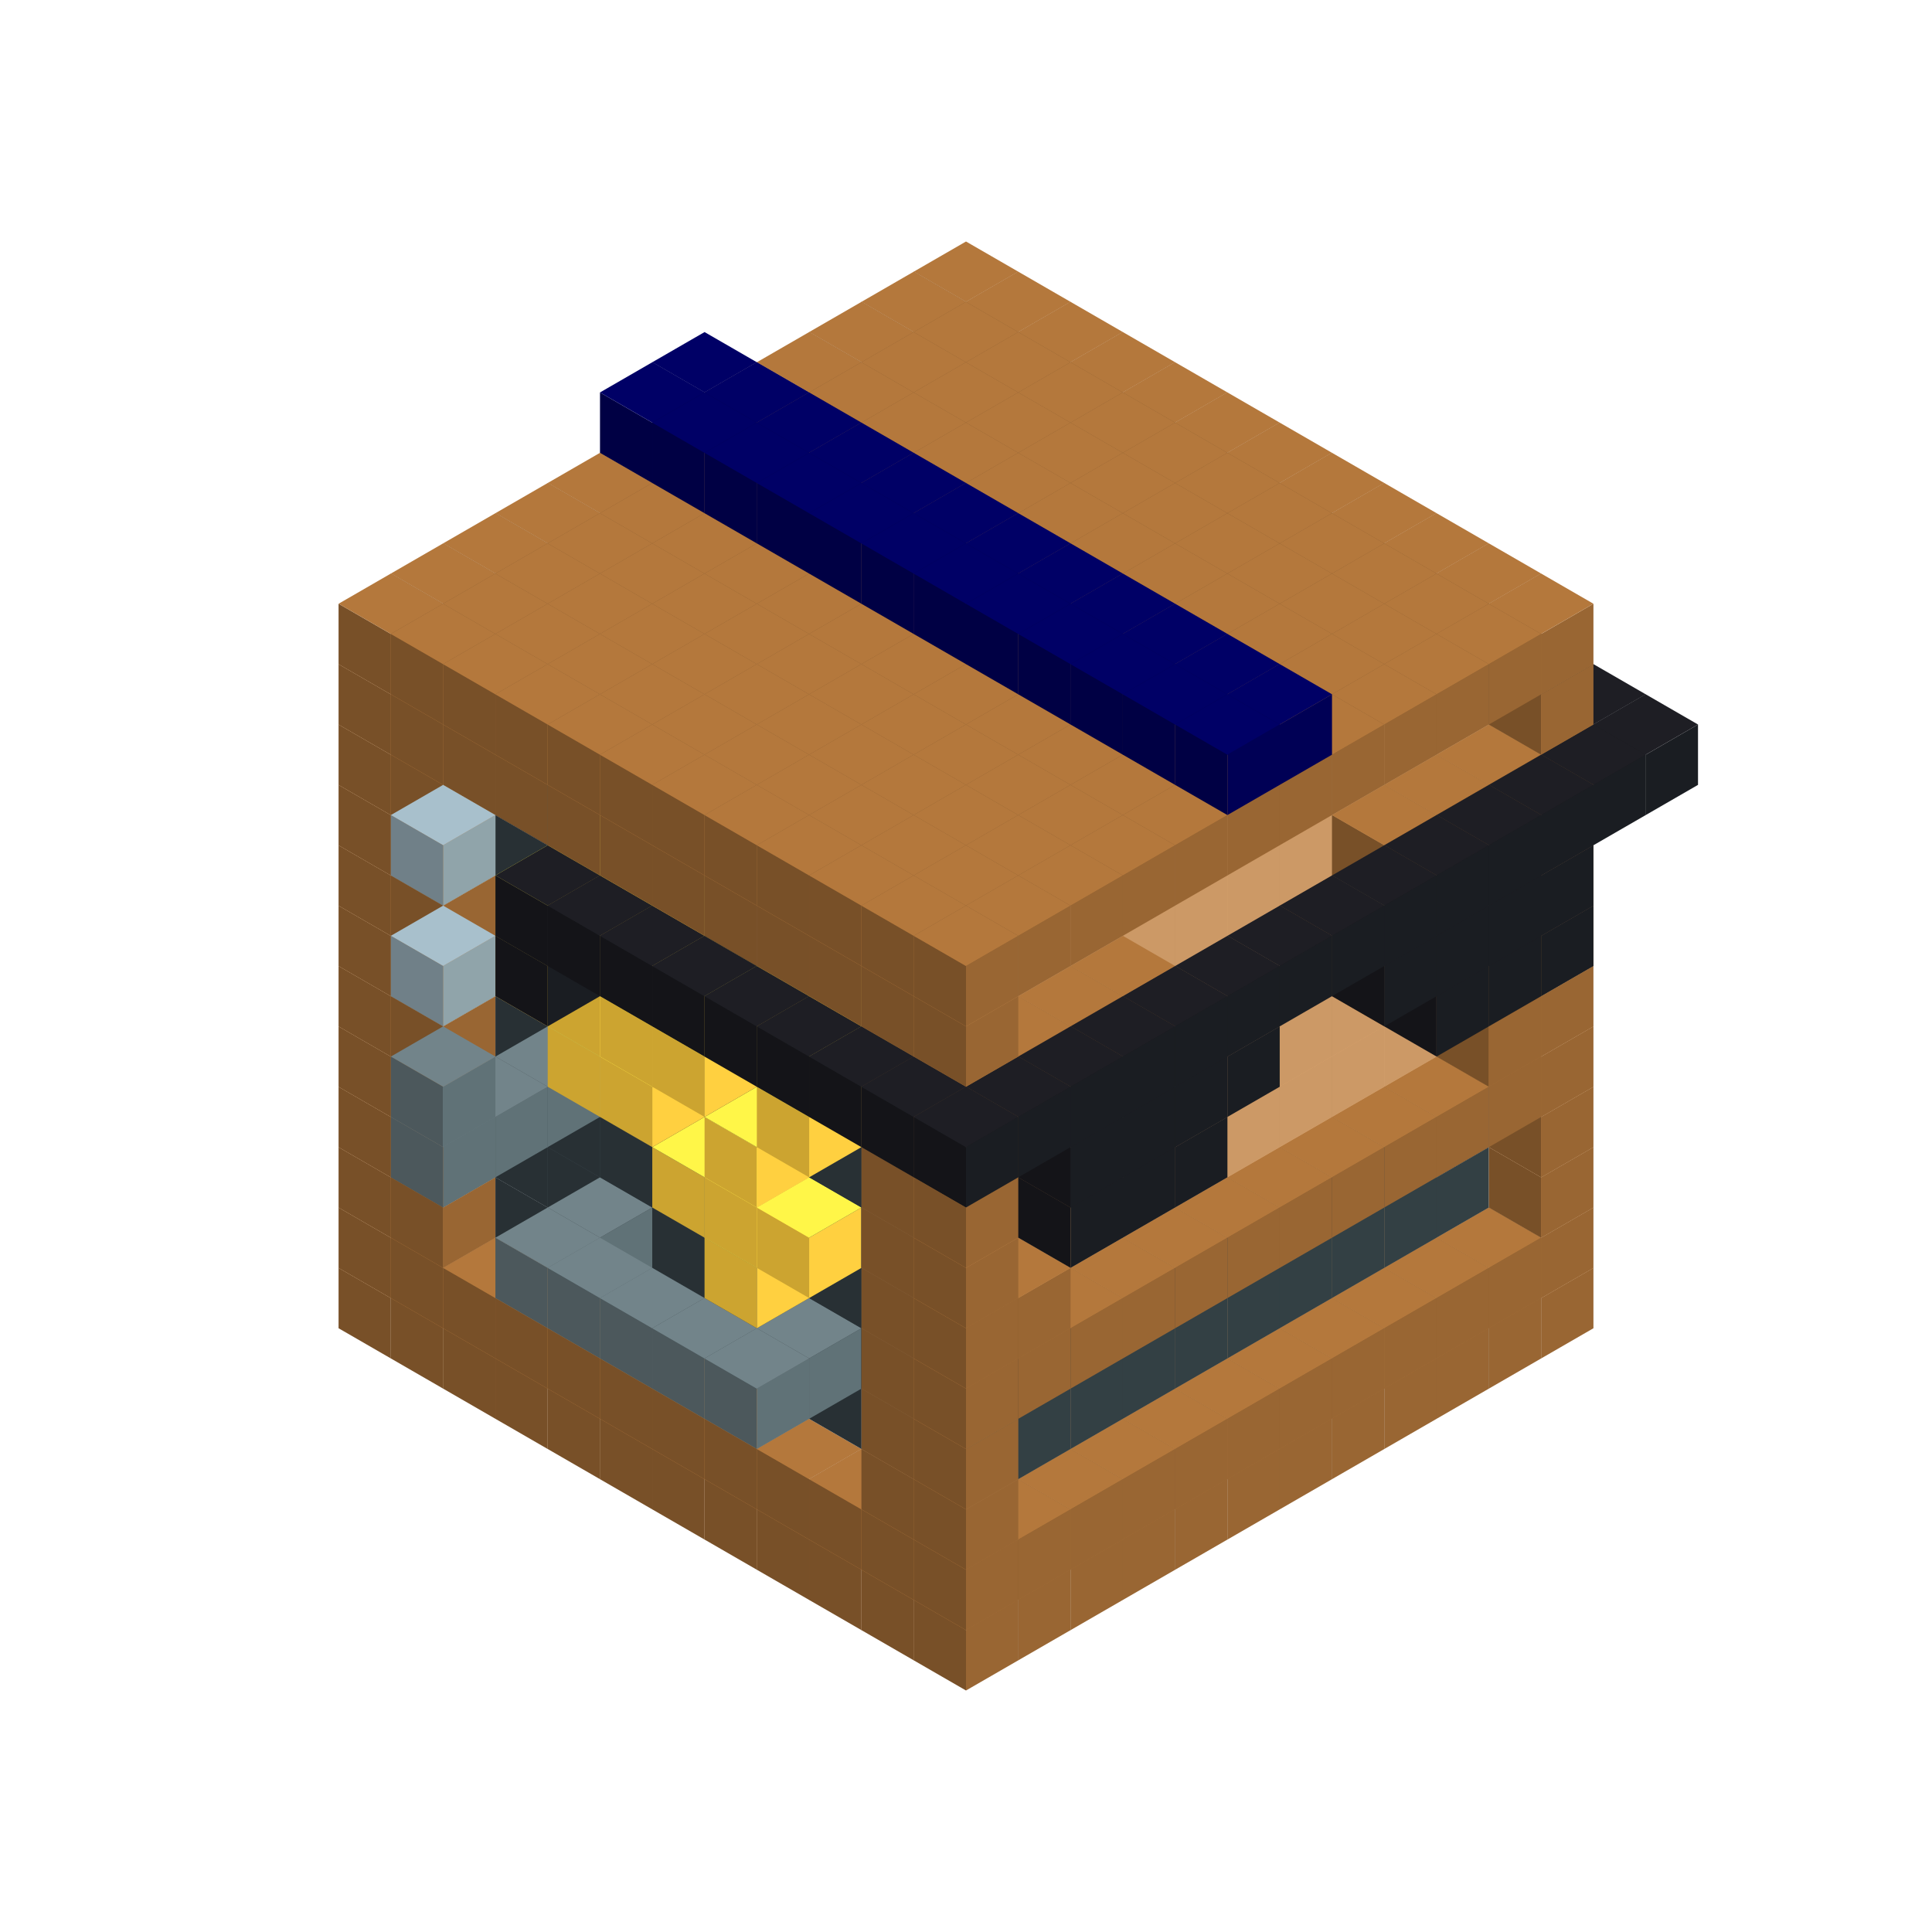 
<svg width='600' height='600' viewBox='4436371 5550000 3200000 3200000' xmlns='http://www.w3.org/2000/svg' xmlns:xlink='http://www.w3.org/1999/xlink'>
<use xlink:href='#v-0x00000173-1' transform='translate(983738,3600000)'/>
<use xlink:href='#v-0x00000173-1' transform='translate(1070341,3650000)'/>
<use xlink:href='#v-0x00000173-1' transform='translate(1156944,3700000)'/>
<use xlink:href='#v-0x00000173-1' transform='translate(1243547,3750000)'/>
<use xlink:href='#v-0x00000173-1' transform='translate(1330150,3800000)'/>
<use xlink:href='#v-0x00000173-1' transform='translate(1416753,3850000)'/>
<use xlink:href='#v-0x00000173-1' transform='translate(1503356,3900000)'/>
<use xlink:href='#v-0x00000173-1' transform='translate(1589959,3950000)'/>
<use xlink:href='#v-0x00000173-1' transform='translate(1676562,4000000)'/>
<use xlink:href='#v-0x00000173-1' transform='translate(1763165,4050000)'/>
<use xlink:href='#v-0x00000173-1' transform='translate(1849768,4100000)'/>
<use xlink:href='#v-0x00000173-1' transform='translate(2889004,3600000)'/>
<use xlink:href='#v-0x00000173-1' transform='translate(2802401,3650000)'/>
<use xlink:href='#v-0x00000173-1' transform='translate(2715798,3700000)'/>
<use xlink:href='#v-0x00000173-1' transform='translate(2629195,3750000)'/>
<use xlink:href='#v-0x00000173-1' transform='translate(2542592,3800000)'/>
<use xlink:href='#v-0x00000173-1' transform='translate(2455989,3850000)'/>
<use xlink:href='#v-0x00000173-1' transform='translate(2369386,3900000)'/>
<use xlink:href='#v-0x00000173-1' transform='translate(2282783,3950000)'/>
<use xlink:href='#v-0x00000173-1' transform='translate(2196180,4000000)'/>
<use xlink:href='#v-0x00000173-1' transform='translate(2109577,4050000)'/>
<use xlink:href='#v-0x00000173-1' transform='translate(2022974,4100000)'/>
<use xlink:href='#v-0x00000173-1' transform='translate(1936371,4150000)'/>
<use xlink:href='#v-0x00000173-1' transform='translate(983738,3500000)'/>
<use xlink:href='#v-0x00000173-1' transform='translate(1070341,3550000)'/>
<use xlink:href='#v-0x00000173-1' transform='translate(1156944,3600000)'/>
<use xlink:href='#v-0x00000173-1' transform='translate(1243547,3650000)'/>
<use xlink:href='#v-0x00000173-1' transform='translate(1330150,3700000)'/>
<use xlink:href='#v-0x00000173-1' transform='translate(1416753,3750000)'/>
<use xlink:href='#v-0x00000173-1' transform='translate(1503356,3800000)'/>
<use xlink:href='#v-0x00000173-1' transform='translate(1589959,3850000)'/>
<use xlink:href='#v-0x00000173-1' transform='translate(1676562,3900000)'/>
<use xlink:href='#v-0x00000173-1' transform='translate(1763165,3950000)'/>
<use xlink:href='#v-0x00000173-2' transform='translate(2715798,3500000)'/>
<use xlink:href='#v-0x00000173-2' transform='translate(2629195,3550000)'/>
<use xlink:href='#v-0x00000173-2' transform='translate(2542592,3600000)'/>
<use xlink:href='#v-0x00000173-2' transform='translate(2455989,3650000)'/>
<use xlink:href='#v-0x00000173-2' transform='translate(2369386,3700000)'/>
<use xlink:href='#v-0x00000173-2' transform='translate(2282783,3750000)'/>
<use xlink:href='#v-0x00000173-2' transform='translate(2196180,3800000)'/>
<use xlink:href='#v-0x00000173-2' transform='translate(2109577,3850000)'/>
<use xlink:href='#v-0x00000173-2' transform='translate(2022974,3900000)'/>
<use xlink:href='#v-0x00000173-2' transform='translate(1936371,3950000)'/>
<use xlink:href='#v-0x00000173-1' transform='translate(1849768,4000000)'/>
<use xlink:href='#v-0x00000173-1' transform='translate(2889004,3500000)'/>
<use xlink:href='#v-0x00000173-1' transform='translate(2802401,3550000)'/>
<use xlink:href='#v-0x00000173-1' transform='translate(2715798,3600000)'/>
<use xlink:href='#v-0x00000173-1' transform='translate(2629195,3650000)'/>
<use xlink:href='#v-0x00000173-1' transform='translate(2542592,3700000)'/>
<use xlink:href='#v-0x00000173-1' transform='translate(2455989,3750000)'/>
<use xlink:href='#v-0x00000173-1' transform='translate(2369386,3800000)'/>
<use xlink:href='#v-0x00000173-1' transform='translate(2282783,3850000)'/>
<use xlink:href='#v-0x00000173-1' transform='translate(2196180,3900000)'/>
<use xlink:href='#v-0x00000173-1' transform='translate(2109577,3950000)'/>
<use xlink:href='#v-0x00000173-1' transform='translate(2022974,4000000)'/>
<use xlink:href='#v-0x00000173-1' transform='translate(1936371,4050000)'/>
<use xlink:href='#v-0x00000173-1' transform='translate(983738,3400000)'/>
<use xlink:href='#v-0x00000173-1' transform='translate(1070341,3450000)'/>
<use xlink:href='#v-0x00000173-5' transform='translate(1243547,3450000)'/>
<use xlink:href='#v-0x00000173-5' transform='translate(1330150,3500000)'/>
<use xlink:href='#v-0x00000173-5' transform='translate(1416753,3550000)'/>
<use xlink:href='#v-0x00000173-5' transform='translate(1503356,3600000)'/>
<use xlink:href='#v-0x00000173-5' transform='translate(1589959,3650000)'/>
<use xlink:href='#v-0x00000173-5' transform='translate(1676562,3700000)'/>
<use xlink:href='#v-0x00000173-5' transform='translate(1763165,3750000)'/>
<use xlink:href='#v-0x00000173-5' transform='translate(1849768,3800000)'/>
<use xlink:href='#v-0x00000173-8' transform='translate(2715798,3400000)'/>
<use xlink:href='#v-0x00000173-8' transform='translate(2629195,3450000)'/>
<use xlink:href='#v-0x00000173-8' transform='translate(2542592,3500000)'/>
<use xlink:href='#v-0x00000173-8' transform='translate(2455989,3550000)'/>
<use xlink:href='#v-0x00000173-8' transform='translate(2369386,3600000)'/>
<use xlink:href='#v-0x00000173-8' transform='translate(2282783,3650000)'/>
<use xlink:href='#v-0x00000173-8' transform='translate(2196180,3700000)'/>
<use xlink:href='#v-0x00000173-8' transform='translate(2109577,3750000)'/>
<use xlink:href='#v-0x00000173-8' transform='translate(2022974,3800000)'/>
<use xlink:href='#v-0x00000173-8' transform='translate(1936371,3850000)'/>
<use xlink:href='#v-0x00000173-1' transform='translate(1849768,3900000)'/>
<use xlink:href='#v-0x00000173-1' transform='translate(2889004,3400000)'/>
<use xlink:href='#v-0x00000173-1' transform='translate(1936371,3950000)'/>
<use xlink:href='#v-0x00000173-1' transform='translate(983738,3300000)'/>
<use xlink:href='#v-0x00000173-1' transform='translate(1070341,3350000)'/>
<use xlink:href='#v-0x00000173-5' transform='translate(1243547,3350000)'/>
<use xlink:href='#v-0x00000173-5' transform='translate(1330150,3400000)'/>
<use xlink:href='#v-0x00000173-5' transform='translate(1416753,3450000)'/>
<use xlink:href='#v-0x00000173-6' transform='translate(1330150,3500000)'/>
<use xlink:href='#v-0x00000173-6' transform='translate(1243547,3550000)'/>
<use xlink:href='#v-0x00000173-5' transform='translate(1503356,3500000)'/>
<use xlink:href='#v-0x00000173-6' transform='translate(1330150,3600000)'/>
<use xlink:href='#v-0x00000173-5' transform='translate(1589959,3550000)'/>
<use xlink:href='#v-0x00000173-6' transform='translate(1416753,3650000)'/>
<use xlink:href='#v-0x00000173-5' transform='translate(1676562,3600000)'/>
<use xlink:href='#v-0x00000173-6' transform='translate(1503356,3700000)'/>
<use xlink:href='#v-0x00000173-5' transform='translate(1763165,3650000)'/>
<use xlink:href='#v-0x00000173-6' transform='translate(1676562,3700000)'/>
<use xlink:href='#v-0x00000173-6' transform='translate(1589959,3750000)'/>
<use xlink:href='#v-0x00000173-5' transform='translate(1849768,3700000)'/>
<use xlink:href='#v-0x00000173-8' transform='translate(2715798,3300000)'/>
<use xlink:href='#v-0x00000173-8' transform='translate(2629195,3350000)'/>
<use xlink:href='#v-0x00000173-8' transform='translate(2542592,3400000)'/>
<use xlink:href='#v-0x00000173-8' transform='translate(2455989,3450000)'/>
<use xlink:href='#v-0x00000173-8' transform='translate(2369386,3500000)'/>
<use xlink:href='#v-0x00000173-8' transform='translate(2282783,3550000)'/>
<use xlink:href='#v-0x00000173-8' transform='translate(2196180,3600000)'/>
<use xlink:href='#v-0x00000173-8' transform='translate(2109577,3650000)'/>
<use xlink:href='#v-0x00000173-8' transform='translate(2022974,3700000)'/>
<use xlink:href='#v-0x00000173-8' transform='translate(1936371,3750000)'/>
<use xlink:href='#v-0x00000173-1' transform='translate(1849768,3800000)'/>
<use xlink:href='#v-0x00000173-1' transform='translate(2889004,3300000)'/>
<use xlink:href='#v-0x00000173-1' transform='translate(1936371,3850000)'/>
<use xlink:href='#v-0x00000173-1' transform='translate(983738,3200000)'/>
<use xlink:href='#v-0x00000173-1' transform='translate(1070341,3250000)'/>
<use xlink:href='#v-0x00000173-5' transform='translate(1243547,3250000)'/>
<use xlink:href='#v-0x00000173-5' transform='translate(1330150,3300000)'/>
<use xlink:href='#v-0x00000173-5' transform='translate(1416753,3350000)'/>
<use xlink:href='#v-0x00000173-5' transform='translate(1503356,3400000)'/>
<use xlink:href='#v-0x00000173-5' transform='translate(1589959,3450000)'/>
<use xlink:href='#v-0x00000173-5' transform='translate(1676562,3500000)'/>
<use xlink:href='#v-0x00000173-4' transform='translate(1589959,3550000)'/>
<use xlink:href='#v-0x00000173-5' transform='translate(1763165,3550000)'/>
<use xlink:href='#v-0x00000173-5' transform='translate(1849768,3600000)'/>
<use xlink:href='#v-0x00000173-2' transform='translate(2715798,3200000)'/>
<use xlink:href='#v-0x00000173-2' transform='translate(2629195,3250000)'/>
<use xlink:href='#v-0x00000173-2' transform='translate(2542592,3300000)'/>
<use xlink:href='#v-0x00000173-2' transform='translate(2455989,3350000)'/>
<use xlink:href='#v-0x00000173-2' transform='translate(2369386,3400000)'/>
<use xlink:href='#v-0x00000173-2' transform='translate(2282783,3450000)'/>
<use xlink:href='#v-0x00000173-2' transform='translate(2196180,3500000)'/>
<use xlink:href='#v-0x00000173-2' transform='translate(2109577,3550000)'/>
<use xlink:href='#v-0x00000173-2' transform='translate(2022974,3600000)'/>
<use xlink:href='#v-0x00000173-2' transform='translate(1936371,3650000)'/>
<use xlink:href='#v-0x00000173-1' transform='translate(1849768,3700000)'/>
<use xlink:href='#v-0x00000173-1' transform='translate(2889004,3200000)'/>
<use xlink:href='#v-0x00000173-1' transform='translate(2802401,3250000)'/>
<use xlink:href='#v-0x00000173-1' transform='translate(2715798,3300000)'/>
<use xlink:href='#v-0x00000173-1' transform='translate(2629195,3350000)'/>
<use xlink:href='#v-0x00000173-1' transform='translate(2542592,3400000)'/>
<use xlink:href='#v-0x00000173-1' transform='translate(2455989,3450000)'/>
<use xlink:href='#v-0x00000173-1' transform='translate(2369386,3500000)'/>
<use xlink:href='#v-0x00000173-1' transform='translate(2282783,3550000)'/>
<use xlink:href='#v-0x00000173-1' transform='translate(2196180,3600000)'/>
<use xlink:href='#v-0x00000173-1' transform='translate(2109577,3650000)'/>
<use xlink:href='#v-0x00000173-1' transform='translate(2022974,3700000)'/>
<use xlink:href='#v-0x00000173-1' transform='translate(1936371,3750000)'/>
<use xlink:href='#v-0x00000173-1' transform='translate(983738,3100000)'/>
<use xlink:href='#v-0x00000173-1' transform='translate(1070341,3150000)'/>
<use xlink:href='#v-0x00000173-5' transform='translate(1243547,3150000)'/>
<use xlink:href='#v-0x00000173-5' transform='translate(1330150,3200000)'/>
<use xlink:href='#v-0x00000173-6' transform='translate(1243547,3250000)'/>
<use xlink:href='#v-0x00000173-6' transform='translate(1156944,3300000)'/>
<use xlink:href='#v-0x00000173-6' transform='translate(1070341,3350000)'/>
<use xlink:href='#v-0x00000173-5' transform='translate(1416753,3250000)'/>
<use xlink:href='#v-0x00000173-5' transform='translate(1503356,3300000)'/>
<use xlink:href='#v-0x00000173-5' transform='translate(1589959,3350000)'/>
<use xlink:href='#v-0x00000173-4' transform='translate(1503356,3400000)'/>
<use xlink:href='#v-0x00000173-5' transform='translate(1676562,3400000)'/>
<use xlink:href='#v-0x00000173-4' transform='translate(1589959,3450000)'/>
<use xlink:href='#v-0x00000173-5' transform='translate(1763165,3450000)'/>
<use xlink:href='#v-0x00000173-4' transform='translate(1676562,3500000)'/>
<use xlink:href='#v-0x00000173-5' transform='translate(1849768,3500000)'/>
<use xlink:href='#v-0x00000173-2' transform='translate(2715798,3100000)'/>
<use xlink:href='#v-0x00000173-2' transform='translate(2629195,3150000)'/>
<use xlink:href='#v-0x00000173-2' transform='translate(2542592,3200000)'/>
<use xlink:href='#v-0x00000173-2' transform='translate(2455989,3250000)'/>
<use xlink:href='#v-0x00000173-2' transform='translate(2369386,3300000)'/>
<use xlink:href='#v-0x00000173-2' transform='translate(2282783,3350000)'/>
<use xlink:href='#v-0x00000173-2' transform='translate(2196180,3400000)'/>
<use xlink:href='#v-0x00000173-2' transform='translate(2109577,3450000)'/>
<use xlink:href='#v-0x00000173-2' transform='translate(2022974,3500000)'/>
<use xlink:href='#v-0x00000173-2' transform='translate(1936371,3550000)'/>
<use xlink:href='#v-0x00000173-1' transform='translate(1849768,3600000)'/>
<use xlink:href='#v-0x00000173-1' transform='translate(2889004,3100000)'/>
<use xlink:href='#v-0x00000173-1' transform='translate(2802401,3150000)'/>
<use xlink:href='#v-0x00000173-1' transform='translate(2022974,3600000)'/>
<use xlink:href='#v-0x00000173-1' transform='translate(1936371,3650000)'/>
<use xlink:href='#v-0x00000173-1' transform='translate(983738,3000000)'/>
<use xlink:href='#v-0x00000173-1' transform='translate(1070341,3050000)'/>
<use xlink:href='#v-0x00000173-5' transform='translate(1243547,3050000)'/>
<use xlink:href='#v-0x00000173-5' transform='translate(1330150,3100000)'/>
<use xlink:href='#v-0x00000173-6' transform='translate(1070341,3250000)'/>
<use xlink:href='#v-0x00000173-5' transform='translate(1416753,3150000)'/>
<use xlink:href='#v-0x00000173-4' transform='translate(1330150,3200000)'/>
<use xlink:href='#v-0x00000173-5' transform='translate(1503356,3200000)'/>
<use xlink:href='#v-0x00000173-4' transform='translate(1416753,3250000)'/>
<use xlink:href='#v-0x00000173-5' transform='translate(1589959,3250000)'/>
<use xlink:href='#v-0x00000173-5' transform='translate(1676562,3300000)'/>
<use xlink:href='#v-0x00000173-4' transform='translate(1589959,3350000)'/>
<use xlink:href='#v-0x00000173-5' transform='translate(1763165,3350000)'/>
<use xlink:href='#v-0x00000173-5' transform='translate(1849768,3400000)'/>
<use xlink:href='#v-0x00000173-2' transform='translate(2715798,3000000)'/>
<use xlink:href='#v-0x00000173-2' transform='translate(2629195,3050000)'/>
<use xlink:href='#v-0x00000173-2' transform='translate(2542592,3100000)'/>
<use xlink:href='#v-0x00000173-2' transform='translate(2455989,3150000)'/>
<use xlink:href='#v-0x00000173-2' transform='translate(2369386,3200000)'/>
<use xlink:href='#v-0x00000173-2' transform='translate(2282783,3250000)'/>
<use xlink:href='#v-0x00000173-2' transform='translate(2196180,3300000)'/>
<use xlink:href='#v-0x00000173-2' transform='translate(2109577,3350000)'/>
<use xlink:href='#v-0x00000173-2' transform='translate(2022974,3400000)'/>
<use xlink:href='#v-0x00000173-2' transform='translate(1936371,3450000)'/>
<use xlink:href='#v-0x00000173-1' transform='translate(1849768,3500000)'/>
<use xlink:href='#v-0x00000173-1' transform='translate(2889004,3000000)'/>
<use xlink:href='#v-0x00000173-1' transform='translate(1936371,3550000)'/>
<use xlink:href='#v-0x00000173-1' transform='translate(983738,2900000)'/>
<use xlink:href='#v-0x00000173-1' transform='translate(1070341,2950000)'/>
<use xlink:href='#v-0x00000173-5' transform='translate(1243547,2950000)'/>
<use xlink:href='#v-0x00000173-5' transform='translate(1330150,3000000)'/>
<use xlink:href='#v-0x00000173-4' transform='translate(1243547,3050000)'/>
<use xlink:href='#v-0x00000173-5' transform='translate(1416753,3050000)'/>
<use xlink:href='#v-0x00000173-4' transform='translate(1330150,3100000)'/>
<use xlink:href='#v-0x00000173-5' transform='translate(1503356,3100000)'/>
<use xlink:href='#v-0x00000173-4' transform='translate(1416753,3150000)'/>
<use xlink:href='#v-0x00000173-5' transform='translate(1589959,3150000)'/>
<use xlink:href='#v-0x00000173-4' transform='translate(1503356,3200000)'/>
<use xlink:href='#v-0x00000173-5' transform='translate(1676562,3200000)'/>
<use xlink:href='#v-0x00000173-5' transform='translate(1763165,3250000)'/>
<use xlink:href='#v-0x00000173-4' transform='translate(1676562,3300000)'/>
<use xlink:href='#v-0x00000173-5' transform='translate(1849768,3300000)'/>
<use xlink:href='#v-0x00000173-2' transform='translate(2715798,2900000)'/>
<use xlink:href='#v-0x00000173-2' transform='translate(2629195,2950000)'/>
<use xlink:href='#v-0x00000173-2' transform='translate(2542592,3000000)'/>
<use xlink:href='#v-0x00000173-2' transform='translate(2455989,3050000)'/>
<use xlink:href='#v-0x00000173-2' transform='translate(2369386,3100000)'/>
<use xlink:href='#v-0x00000173-2' transform='translate(2282783,3150000)'/>
<use xlink:href='#v-0x00000173-2' transform='translate(2196180,3200000)'/>
<use xlink:href='#v-0x00000173-2' transform='translate(2109577,3250000)'/>
<use xlink:href='#v-0x00000173-2' transform='translate(2022974,3300000)'/>
<use xlink:href='#v-0x00000173-2' transform='translate(1936371,3350000)'/>
<use xlink:href='#v-0x00000173-1' transform='translate(1849768,3400000)'/>
<use xlink:href='#v-0x00000173-1' transform='translate(2889004,2900000)'/>
<use xlink:href='#v-0x00000173-1' transform='translate(2802401,2950000)'/>
<use xlink:href='#v-0x00000173-1' transform='translate(2715798,3000000)'/>
<use xlink:href='#v-0x00000173-1' transform='translate(2629195,3050000)'/>
<use xlink:href='#v-0x00000173-1' transform='translate(2196180,3300000)'/>
<use xlink:href='#v-0x00000173-1' transform='translate(2109577,3350000)'/>
<use xlink:href='#v-0x00000173-1' transform='translate(2022974,3400000)'/>
<use xlink:href='#v-0x00000173-1' transform='translate(1936371,3450000)'/>
<use xlink:href='#v-0x00000173-9' transform='translate(2889004,3000000)'/>
<use xlink:href='#v-0x00000173-9' transform='translate(2802401,3050000)'/>
<use xlink:href='#v-0x00000173-9' transform='translate(2715798,3100000)'/>
<use xlink:href='#v-0x00000173-9' transform='translate(2282783,3350000)'/>
<use xlink:href='#v-0x00000173-9' transform='translate(2196180,3400000)'/>
<use xlink:href='#v-0x00000173-9' transform='translate(2109577,3450000)'/>
<use xlink:href='#v-0x00000173-1' transform='translate(983738,2800000)'/>
<use xlink:href='#v-0x00000173-1' transform='translate(1070341,2850000)'/>
<use xlink:href='#v-0x00000173-5' transform='translate(1243547,2850000)'/>
<use xlink:href='#v-0x00000173-5' transform='translate(1330150,2900000)'/>
<use xlink:href='#v-0x00000173-4' transform='translate(1243547,2950000)'/>
<use xlink:href='#v-0x00000173-7' transform='translate(1070341,3050000)'/>
<use xlink:href='#v-0x00000173-9' transform='translate(2369386,2400000)'/>
<use xlink:href='#v-0x00000173-5' transform='translate(1416753,2950000)'/>
<use xlink:href='#v-0x00000173-4' transform='translate(1330150,3000000)'/>
<use xlink:href='#v-0x00000173-9' transform='translate(1243547,3050000)'/>
<use xlink:href='#v-0x00000173-5' transform='translate(1503356,3000000)'/>
<use xlink:href='#v-0x00000173-4' transform='translate(1416753,3050000)'/>
<use xlink:href='#v-0x00000173-5' transform='translate(1589959,3050000)'/>
<use xlink:href='#v-0x00000173-4' transform='translate(1503356,3100000)'/>
<use xlink:href='#v-0x00000173-5' transform='translate(1676562,3100000)'/>
<use xlink:href='#v-0x00000173-4' transform='translate(1589959,3150000)'/>
<use xlink:href='#v-0x00000173-5' transform='translate(1763165,3150000)'/>
<use xlink:href='#v-0x00000173-4' transform='translate(1676562,3200000)'/>
<use xlink:href='#v-0x00000173-5' transform='translate(1849768,3200000)'/>
<use xlink:href='#v-0x00000173-4' transform='translate(1763165,3250000)'/>
<use xlink:href='#v-0x00000173-2' transform='translate(2715798,2800000)'/>
<use xlink:href='#v-0x00000173-2' transform='translate(2629195,2850000)'/>
<use xlink:href='#v-0x00000173-2' transform='translate(2542592,2900000)'/>
<use xlink:href='#v-0x00000173-2' transform='translate(2455989,2950000)'/>
<use xlink:href='#v-0x00000173-2' transform='translate(2369386,3000000)'/>
<use xlink:href='#v-0x00000173-2' transform='translate(2282783,3050000)'/>
<use xlink:href='#v-0x00000173-2' transform='translate(2196180,3100000)'/>
<use xlink:href='#v-0x00000173-2' transform='translate(2109577,3150000)'/>
<use xlink:href='#v-0x00000173-2' transform='translate(2022974,3200000)'/>
<use xlink:href='#v-0x00000173-2' transform='translate(1936371,3250000)'/>
<use xlink:href='#v-0x00000173-1' transform='translate(1849768,3300000)'/>
<use xlink:href='#v-0x00000173-1' transform='translate(2889004,2800000)'/>
<use xlink:href='#v-0x00000173-1' transform='translate(2802401,2850000)'/>
<use xlink:href='#v-0x00000173-3' transform='translate(2715798,2900000)'/>
<use xlink:href='#v-0x00000173-3' transform='translate(2629195,2950000)'/>
<use xlink:href='#v-0x00000173-1' transform='translate(2542592,3000000)'/>
<use xlink:href='#v-0x00000173-1' transform='translate(2282783,3150000)'/>
<use xlink:href='#v-0x00000173-3' transform='translate(2196180,3200000)'/>
<use xlink:href='#v-0x00000173-3' transform='translate(2109577,3250000)'/>
<use xlink:href='#v-0x00000173-1' transform='translate(2022974,3300000)'/>
<use xlink:href='#v-0x00000173-1' transform='translate(1936371,3350000)'/>
<use xlink:href='#v-0x00000173-9' transform='translate(2889004,2900000)'/>
<use xlink:href='#v-0x00000173-9' transform='translate(2802401,2950000)'/>
<use xlink:href='#v-0x00000173-9' transform='translate(2715798,3000000)'/>
<use xlink:href='#v-0x00000173-9' transform='translate(2629195,3050000)'/>
<use xlink:href='#v-0x00000173-9' transform='translate(2369386,3200000)'/>
<use xlink:href='#v-0x00000173-9' transform='translate(2282783,3250000)'/>
<use xlink:href='#v-0x00000173-9' transform='translate(2196180,3300000)'/>
<use xlink:href='#v-0x00000173-9' transform='translate(2109577,3350000)'/>
<use xlink:href='#v-0x00000173-1' transform='translate(983738,2700000)'/>
<use xlink:href='#v-0x00000173-1' transform='translate(1070341,2750000)'/>
<use xlink:href='#v-0x00000173-5' transform='translate(1243547,2750000)'/>
<use xlink:href='#v-0x00000173-5' transform='translate(1330150,2800000)'/>
<use xlink:href='#v-0x00000173-9' transform='translate(2369386,2300000)'/>
<use xlink:href='#v-0x00000173-5' transform='translate(1416753,2850000)'/>
<use xlink:href='#v-0x00000173-4' transform='translate(1330150,2900000)'/>
<use xlink:href='#v-0x00000173-9' transform='translate(1243547,2950000)'/>
<use xlink:href='#v-0x00000173-9' transform='translate(2455989,2350000)'/>
<use xlink:href='#v-0x00000173-5' transform='translate(1503356,2900000)'/>
<use xlink:href='#v-0x00000173-4' transform='translate(1416753,2950000)'/>
<use xlink:href='#v-0x00000173-9' transform='translate(1330150,3000000)'/>
<use xlink:href='#v-0x00000173-9' transform='translate(2542592,2400000)'/>
<use xlink:href='#v-0x00000173-5' transform='translate(1589959,2950000)'/>
<use xlink:href='#v-0x00000173-9' transform='translate(1416753,3050000)'/>
<use xlink:href='#v-0x00000173-9' transform='translate(2629195,2450000)'/>
<use xlink:href='#v-0x00000173-5' transform='translate(1676562,3000000)'/>
<use xlink:href='#v-0x00000173-9' transform='translate(1503356,3100000)'/>
<use xlink:href='#v-0x00000173-9' transform='translate(2715798,2500000)'/>
<use xlink:href='#v-0x00000173-5' transform='translate(1763165,3050000)'/>
<use xlink:href='#v-0x00000173-4' transform='translate(1676562,3100000)'/>
<use xlink:href='#v-0x00000173-9' transform='translate(1589959,3150000)'/>
<use xlink:href='#v-0x00000173-9' transform='translate(2802401,2550000)'/>
<use xlink:href='#v-0x00000173-5' transform='translate(1849768,3100000)'/>
<use xlink:href='#v-0x00000173-9' transform='translate(1676562,3200000)'/>
<use xlink:href='#v-0x00000173-9' transform='translate(2889004,2600000)'/>
<use xlink:href='#v-0x00000173-2' transform='translate(2715798,2700000)'/>
<use xlink:href='#v-0x00000173-2' transform='translate(2629195,2750000)'/>
<use xlink:href='#v-0x00000173-2' transform='translate(2542592,2800000)'/>
<use xlink:href='#v-0x00000173-2' transform='translate(2455989,2850000)'/>
<use xlink:href='#v-0x00000173-2' transform='translate(2369386,2900000)'/>
<use xlink:href='#v-0x00000173-2' transform='translate(2282783,2950000)'/>
<use xlink:href='#v-0x00000173-2' transform='translate(2196180,3000000)'/>
<use xlink:href='#v-0x00000173-2' transform='translate(2109577,3050000)'/>
<use xlink:href='#v-0x00000173-2' transform='translate(2022974,3100000)'/>
<use xlink:href='#v-0x00000173-2' transform='translate(1936371,3150000)'/>
<use xlink:href='#v-0x00000173-1' transform='translate(1849768,3200000)'/>
<use xlink:href='#v-0x00000173-9' transform='translate(1763165,3250000)'/>
<use xlink:href='#v-0x00000173-9' transform='translate(2975607,2650000)'/>
<use xlink:href='#v-0x00000173-1' transform='translate(2889004,2700000)'/>
<use xlink:href='#v-0x00000173-1' transform='translate(2802401,2750000)'/>
<use xlink:href='#v-0x00000173-1' transform='translate(2715798,2800000)'/>
<use xlink:href='#v-0x00000173-1' transform='translate(2629195,2850000)'/>
<use xlink:href='#v-0x00000173-1' transform='translate(2196180,3100000)'/>
<use xlink:href='#v-0x00000173-1' transform='translate(2109577,3150000)'/>
<use xlink:href='#v-0x00000173-1' transform='translate(2022974,3200000)'/>
<use xlink:href='#v-0x00000173-1' transform='translate(1936371,3250000)'/>
<use xlink:href='#v-0x00000173-9' transform='translate(1849768,3300000)'/>
<use xlink:href='#v-0x00000173-9' transform='translate(3062210,2700000)'/>
<use xlink:href='#v-0x00000173-9' transform='translate(2975607,2750000)'/>
<use xlink:href='#v-0x00000173-9' transform='translate(2889004,2800000)'/>
<use xlink:href='#v-0x00000173-9' transform='translate(2802401,2850000)'/>
<use xlink:href='#v-0x00000173-9' transform='translate(2715798,2900000)'/>
<use xlink:href='#v-0x00000173-9' transform='translate(2629195,2950000)'/>
<use xlink:href='#v-0x00000173-9' transform='translate(2542592,3000000)'/>
<use xlink:href='#v-0x00000173-9' transform='translate(2455989,3050000)'/>
<use xlink:href='#v-0x00000173-9' transform='translate(2369386,3100000)'/>
<use xlink:href='#v-0x00000173-9' transform='translate(2282783,3150000)'/>
<use xlink:href='#v-0x00000173-9' transform='translate(2196180,3200000)'/>
<use xlink:href='#v-0x00000173-9' transform='translate(2109577,3250000)'/>
<use xlink:href='#v-0x00000173-9' transform='translate(2022974,3300000)'/>
<use xlink:href='#v-0x00000173-9' transform='translate(1936371,3350000)'/>
<use xlink:href='#v-0x00000173-1' transform='translate(983738,2600000)'/>
<use xlink:href='#v-0x00000173-1' transform='translate(1070341,2650000)'/>
<use xlink:href='#v-0x00000173-1' transform='translate(1156944,2700000)'/>
<use xlink:href='#v-0x00000173-1' transform='translate(1243547,2750000)'/>
<use xlink:href='#v-0x00000173-7' transform='translate(1070341,2850000)'/>
<use xlink:href='#v-0x00000173-1' transform='translate(1330150,2800000)'/>
<use xlink:href='#v-0x00000173-1' transform='translate(1416753,2850000)'/>
<use xlink:href='#v-0x00000173-1' transform='translate(1503356,2900000)'/>
<use xlink:href='#v-0x00000173-1' transform='translate(1589959,2950000)'/>
<use xlink:href='#v-0x00000173-1' transform='translate(1676562,3000000)'/>
<use xlink:href='#v-0x00000173-1' transform='translate(1763165,3050000)'/>
<use xlink:href='#v-0x00000173-2' transform='translate(2715798,2600000)'/>
<use xlink:href='#v-0x00000173-2' transform='translate(2629195,2650000)'/>
<use xlink:href='#v-0x00000173-2' transform='translate(2542592,2700000)'/>
<use xlink:href='#v-0x00000173-2' transform='translate(2455989,2750000)'/>
<use xlink:href='#v-0x00000173-2' transform='translate(2369386,2800000)'/>
<use xlink:href='#v-0x00000173-2' transform='translate(2282783,2850000)'/>
<use xlink:href='#v-0x00000173-2' transform='translate(2196180,2900000)'/>
<use xlink:href='#v-0x00000173-2' transform='translate(2109577,2950000)'/>
<use xlink:href='#v-0x00000173-2' transform='translate(2022974,3000000)'/>
<use xlink:href='#v-0x00000173-2' transform='translate(1936371,3050000)'/>
<use xlink:href='#v-0x00000173-1' transform='translate(1849768,3100000)'/>
<use xlink:href='#v-0x00000173-1' transform='translate(2889004,2600000)'/>
<use xlink:href='#v-0x00000173-1' transform='translate(1936371,3150000)'/>
<use xlink:href='#v-0x00000173-1' transform='translate(1936371,1950000)'/>
<use xlink:href='#v-0x00000173-1' transform='translate(1849768,2000000)'/>
<use xlink:href='#v-0x00000173-1' transform='translate(1763165,2050000)'/>
<use xlink:href='#v-0x00000173-1' transform='translate(1676562,2100000)'/>
<use xlink:href='#v-0x00000173-1' transform='translate(1589959,2150000)'/>
<use xlink:href='#v-0x00000173-1' transform='translate(1503356,2200000)'/>
<use xlink:href='#v-0x00000173-1' transform='translate(1416753,2250000)'/>
<use xlink:href='#v-0x00000173-1' transform='translate(1330150,2300000)'/>
<use xlink:href='#v-0x00000173-1' transform='translate(1243547,2350000)'/>
<use xlink:href='#v-0x00000173-1' transform='translate(1156944,2400000)'/>
<use xlink:href='#v-0x00000173-1' transform='translate(1070341,2450000)'/>
<use xlink:href='#v-0x00000173-1' transform='translate(983738,2500000)'/>
<use xlink:href='#v-0x00000173-1' transform='translate(2022974,2000000)'/>
<use xlink:href='#v-0x00000173-1' transform='translate(1936371,2050000)'/>
<use xlink:href='#v-0x00000173-1' transform='translate(1849768,2100000)'/>
<use xlink:href='#v-0x00000173-1' transform='translate(1763165,2150000)'/>
<use xlink:href='#v-0x00000173-1' transform='translate(1676562,2200000)'/>
<use xlink:href='#v-0x00000173-1' transform='translate(1589959,2250000)'/>
<use xlink:href='#v-0x00000173-1' transform='translate(1503356,2300000)'/>
<use xlink:href='#v-0x00000173-1' transform='translate(1416753,2350000)'/>
<use xlink:href='#v-0x00000173-1' transform='translate(1330150,2400000)'/>
<use xlink:href='#v-0x00000173-1' transform='translate(1243547,2450000)'/>
<use xlink:href='#v-0x00000173-1' transform='translate(1156944,2500000)'/>
<use xlink:href='#v-0x00000173-1' transform='translate(1070341,2550000)'/>
<use xlink:href='#v-0x00000173-1' transform='translate(2109577,2050000)'/>
<use xlink:href='#v-0x00000173-1' transform='translate(2022974,2100000)'/>
<use xlink:href='#v-0x00000173-1' transform='translate(1936371,2150000)'/>
<use xlink:href='#v-0x00000173-1' transform='translate(1849768,2200000)'/>
<use xlink:href='#v-0x00000173-1' transform='translate(1763165,2250000)'/>
<use xlink:href='#v-0x00000173-1' transform='translate(1676562,2300000)'/>
<use xlink:href='#v-0x00000173-1' transform='translate(1589959,2350000)'/>
<use xlink:href='#v-0x00000173-1' transform='translate(1503356,2400000)'/>
<use xlink:href='#v-0x00000173-1' transform='translate(1416753,2450000)'/>
<use xlink:href='#v-0x00000173-1' transform='translate(1330150,2500000)'/>
<use xlink:href='#v-0x00000173-1' transform='translate(1243547,2550000)'/>
<use xlink:href='#v-0x00000173-1' transform='translate(1156944,2600000)'/>
<use xlink:href='#v-0x00000173-1' transform='translate(2196180,2100000)'/>
<use xlink:href='#v-0x00000173-1' transform='translate(2109577,2150000)'/>
<use xlink:href='#v-0x00000173-1' transform='translate(2022974,2200000)'/>
<use xlink:href='#v-0x00000173-1' transform='translate(1936371,2250000)'/>
<use xlink:href='#v-0x00000173-1' transform='translate(1849768,2300000)'/>
<use xlink:href='#v-0x00000173-1' transform='translate(1763165,2350000)'/>
<use xlink:href='#v-0x00000173-1' transform='translate(1676562,2400000)'/>
<use xlink:href='#v-0x00000173-1' transform='translate(1589959,2450000)'/>
<use xlink:href='#v-0x00000173-1' transform='translate(1503356,2500000)'/>
<use xlink:href='#v-0x00000173-1' transform='translate(1416753,2550000)'/>
<use xlink:href='#v-0x00000173-1' transform='translate(1330150,2600000)'/>
<use xlink:href='#v-0x00000173-1' transform='translate(1243547,2650000)'/>
<use xlink:href='#v-0x00000173-1' transform='translate(2282783,2150000)'/>
<use xlink:href='#v-0x00000173-1' transform='translate(2196180,2200000)'/>
<use xlink:href='#v-0x00000173-1' transform='translate(2109577,2250000)'/>
<use xlink:href='#v-0x00000173-1' transform='translate(2022974,2300000)'/>
<use xlink:href='#v-0x00000173-1' transform='translate(1936371,2350000)'/>
<use xlink:href='#v-0x00000173-1' transform='translate(1849768,2400000)'/>
<use xlink:href='#v-0x00000173-1' transform='translate(1763165,2450000)'/>
<use xlink:href='#v-0x00000173-1' transform='translate(1676562,2500000)'/>
<use xlink:href='#v-0x00000173-1' transform='translate(1589959,2550000)'/>
<use xlink:href='#v-0x00000173-1' transform='translate(1503356,2600000)'/>
<use xlink:href='#v-0x00000173-1' transform='translate(1416753,2650000)'/>
<use xlink:href='#v-0x00000173-1' transform='translate(1330150,2700000)'/>
<use xlink:href='#v-0x00000173-1' transform='translate(2369386,2200000)'/>
<use xlink:href='#v-0x00000173-1' transform='translate(2282783,2250000)'/>
<use xlink:href='#v-0x00000173-1' transform='translate(2196180,2300000)'/>
<use xlink:href='#v-0x00000173-1' transform='translate(2109577,2350000)'/>
<use xlink:href='#v-0x00000173-1' transform='translate(2022974,2400000)'/>
<use xlink:href='#v-0x00000173-1' transform='translate(1936371,2450000)'/>
<use xlink:href='#v-0x00000173-1' transform='translate(1849768,2500000)'/>
<use xlink:href='#v-0x00000173-1' transform='translate(1763165,2550000)'/>
<use xlink:href='#v-0x00000173-1' transform='translate(1676562,2600000)'/>
<use xlink:href='#v-0x00000173-1' transform='translate(1589959,2650000)'/>
<use xlink:href='#v-0x00000173-1' transform='translate(1503356,2700000)'/>
<use xlink:href='#v-0x00000173-1' transform='translate(1416753,2750000)'/>
<use xlink:href='#v-0x00000173-1' transform='translate(2455989,2250000)'/>
<use xlink:href='#v-0x00000173-1' transform='translate(2369386,2300000)'/>
<use xlink:href='#v-0x00000173-1' transform='translate(2282783,2350000)'/>
<use xlink:href='#v-0x00000173-1' transform='translate(2196180,2400000)'/>
<use xlink:href='#v-0x00000173-1' transform='translate(2109577,2450000)'/>
<use xlink:href='#v-0x00000173-1' transform='translate(2022974,2500000)'/>
<use xlink:href='#v-0x00000173-1' transform='translate(1936371,2550000)'/>
<use xlink:href='#v-0x00000173-1' transform='translate(1849768,2600000)'/>
<use xlink:href='#v-0x00000173-1' transform='translate(1763165,2650000)'/>
<use xlink:href='#v-0x00000173-1' transform='translate(1676562,2700000)'/>
<use xlink:href='#v-0x00000173-1' transform='translate(1589959,2750000)'/>
<use xlink:href='#v-0x00000173-1' transform='translate(1503356,2800000)'/>
<use xlink:href='#v-0x00000173-1' transform='translate(2542592,2300000)'/>
<use xlink:href='#v-0x00000173-1' transform='translate(2455989,2350000)'/>
<use xlink:href='#v-0x00000173-1' transform='translate(2369386,2400000)'/>
<use xlink:href='#v-0x00000173-1' transform='translate(2282783,2450000)'/>
<use xlink:href='#v-0x00000173-1' transform='translate(2196180,2500000)'/>
<use xlink:href='#v-0x00000173-1' transform='translate(2109577,2550000)'/>
<use xlink:href='#v-0x00000173-1' transform='translate(2022974,2600000)'/>
<use xlink:href='#v-0x00000173-1' transform='translate(1936371,2650000)'/>
<use xlink:href='#v-0x00000173-1' transform='translate(1849768,2700000)'/>
<use xlink:href='#v-0x00000173-1' transform='translate(1763165,2750000)'/>
<use xlink:href='#v-0x00000173-1' transform='translate(1676562,2800000)'/>
<use xlink:href='#v-0x00000173-1' transform='translate(1589959,2850000)'/>
<use xlink:href='#v-0x00000173-1' transform='translate(2629195,2350000)'/>
<use xlink:href='#v-0x00000173-1' transform='translate(2542592,2400000)'/>
<use xlink:href='#v-0x00000173-1' transform='translate(2455989,2450000)'/>
<use xlink:href='#v-0x00000173-1' transform='translate(2369386,2500000)'/>
<use xlink:href='#v-0x00000173-1' transform='translate(2282783,2550000)'/>
<use xlink:href='#v-0x00000173-1' transform='translate(2196180,2600000)'/>
<use xlink:href='#v-0x00000173-1' transform='translate(2109577,2650000)'/>
<use xlink:href='#v-0x00000173-1' transform='translate(2022974,2700000)'/>
<use xlink:href='#v-0x00000173-1' transform='translate(1936371,2750000)'/>
<use xlink:href='#v-0x00000173-1' transform='translate(1849768,2800000)'/>
<use xlink:href='#v-0x00000173-1' transform='translate(1763165,2850000)'/>
<use xlink:href='#v-0x00000173-1' transform='translate(1676562,2900000)'/>
<use xlink:href='#v-0x00000173-1' transform='translate(2715798,2400000)'/>
<use xlink:href='#v-0x00000173-1' transform='translate(2629195,2450000)'/>
<use xlink:href='#v-0x00000173-1' transform='translate(2542592,2500000)'/>
<use xlink:href='#v-0x00000173-1' transform='translate(2455989,2550000)'/>
<use xlink:href='#v-0x00000173-1' transform='translate(2369386,2600000)'/>
<use xlink:href='#v-0x00000173-1' transform='translate(2282783,2650000)'/>
<use xlink:href='#v-0x00000173-1' transform='translate(2196180,2700000)'/>
<use xlink:href='#v-0x00000173-1' transform='translate(2109577,2750000)'/>
<use xlink:href='#v-0x00000173-1' transform='translate(2022974,2800000)'/>
<use xlink:href='#v-0x00000173-1' transform='translate(1936371,2850000)'/>
<use xlink:href='#v-0x00000173-1' transform='translate(1849768,2900000)'/>
<use xlink:href='#v-0x00000173-1' transform='translate(1763165,2950000)'/>
<use xlink:href='#v-0x00000173-1' transform='translate(2802401,2450000)'/>
<use xlink:href='#v-0x00000173-1' transform='translate(2715798,2500000)'/>
<use xlink:href='#v-0x00000173-1' transform='translate(2629195,2550000)'/>
<use xlink:href='#v-0x00000173-1' transform='translate(2542592,2600000)'/>
<use xlink:href='#v-0x00000173-1' transform='translate(2455989,2650000)'/>
<use xlink:href='#v-0x00000173-1' transform='translate(2369386,2700000)'/>
<use xlink:href='#v-0x00000173-1' transform='translate(2282783,2750000)'/>
<use xlink:href='#v-0x00000173-1' transform='translate(2196180,2800000)'/>
<use xlink:href='#v-0x00000173-1' transform='translate(2109577,2850000)'/>
<use xlink:href='#v-0x00000173-1' transform='translate(2022974,2900000)'/>
<use xlink:href='#v-0x00000173-1' transform='translate(1936371,2950000)'/>
<use xlink:href='#v-0x00000173-1' transform='translate(1849768,3000000)'/>
<use xlink:href='#v-0x00000173-1' transform='translate(2889004,2500000)'/>
<use xlink:href='#v-0x00000173-1' transform='translate(2802401,2550000)'/>
<use xlink:href='#v-0x00000173-1' transform='translate(2715798,2600000)'/>
<use xlink:href='#v-0x00000173-1' transform='translate(2629195,2650000)'/>
<use xlink:href='#v-0x00000173-1' transform='translate(2542592,2700000)'/>
<use xlink:href='#v-0x00000173-1' transform='translate(2455989,2750000)'/>
<use xlink:href='#v-0x00000173-1' transform='translate(2369386,2800000)'/>
<use xlink:href='#v-0x00000173-1' transform='translate(2282783,2850000)'/>
<use xlink:href='#v-0x00000173-1' transform='translate(2196180,2900000)'/>
<use xlink:href='#v-0x00000173-1' transform='translate(2109577,2950000)'/>
<use xlink:href='#v-0x00000173-1' transform='translate(2022974,3000000)'/>
<use xlink:href='#v-0x00000173-1' transform='translate(1936371,3050000)'/>
<use xlink:href='#v-0x00000173-10' transform='translate(1503356,2100000)'/>
<use xlink:href='#v-0x00000173-10' transform='translate(1416753,2150000)'/>
<use xlink:href='#v-0x00000173-10' transform='translate(1589959,2150000)'/>
<use xlink:href='#v-0x00000173-10' transform='translate(1503356,2200000)'/>
<use xlink:href='#v-0x00000173-10' transform='translate(1676562,2200000)'/>
<use xlink:href='#v-0x00000173-10' transform='translate(1589959,2250000)'/>
<use xlink:href='#v-0x00000173-10' transform='translate(1763165,2250000)'/>
<use xlink:href='#v-0x00000173-10' transform='translate(1676562,2300000)'/>
<use xlink:href='#v-0x00000173-10' transform='translate(1849768,2300000)'/>
<use xlink:href='#v-0x00000173-10' transform='translate(1763165,2350000)'/>
<use xlink:href='#v-0x00000173-10' transform='translate(1936371,2350000)'/>
<use xlink:href='#v-0x00000173-10' transform='translate(1849768,2400000)'/>
<use xlink:href='#v-0x00000173-10' transform='translate(2022974,2400000)'/>
<use xlink:href='#v-0x00000173-10' transform='translate(1936371,2450000)'/>
<use xlink:href='#v-0x00000173-10' transform='translate(2109577,2450000)'/>
<use xlink:href='#v-0x00000173-10' transform='translate(2022974,2500000)'/>
<use xlink:href='#v-0x00000173-10' transform='translate(2196180,2500000)'/>
<use xlink:href='#v-0x00000173-10' transform='translate(2109577,2550000)'/>
<use xlink:href='#v-0x00000173-10' transform='translate(2282783,2550000)'/>
<use xlink:href='#v-0x00000173-10' transform='translate(2196180,2600000)'/>
<use xlink:href='#v-0x00000173-10' transform='translate(2369386,2600000)'/>
<use xlink:href='#v-0x00000173-10' transform='translate(2282783,2650000)'/>
<use xlink:href='#v-0x00000173-10' transform='translate(2455989,2650000)'/>
<use xlink:href='#v-0x00000173-10' transform='translate(2369386,2700000)'/>
<defs>
<g id='v-0x00000173-1'>
<polygon points='4100000,4100000 4100000,4200000 4013397,4150000 4013397,4050000' fill='#785028'/>
<polygon points='4100000,4100000 4100000,4200000 4186602,4150000 4186602,4050000' fill='#996633'/>
<polygon points='4100000,4100000 4013397,4050000 4100000,4000000 4186602,4050000' fill='#b4783c'/>
</g>
<g id='v-0x00000173-2'>
<polygon points='4100000,4100000 4100000,4200000 4013397,4150000 4013397,4050000' fill='#a07850'/>
<polygon points='4100000,4100000 4100000,4200000 4186602,4150000 4186602,4050000' fill='#cc9966'/>
<polygon points='4100000,4100000 4013397,4050000 4100000,4000000 4186602,4050000' fill='#f0b478'/>
</g>
<g id='v-0x00000173-3'>
<polygon points='4100000,4100000 4100000,4200000 4013397,4150000 4013397,4050000' fill='#4ca4cc'/>
<polygon points='4100000,4100000 4100000,4200000 4186602,4150000 4186602,4050000' fill='#60d0ff'/>
<polygon points='4100000,4100000 4013397,4050000 4100000,4000000 4186602,4050000' fill='#72f6ff'/>
</g>
<g id='v-0x00000173-4'>
<polygon points='4100000,4100000 4100000,4200000 4013397,4150000 4013397,4050000' fill='#cca430'/>
<polygon points='4100000,4100000 4100000,4200000 4186602,4150000 4186602,4050000' fill='#ffd040'/>
<polygon points='4100000,4100000 4013397,4050000 4100000,4000000 4186602,4050000' fill='#fff648'/>
</g>
<g id='v-0x00000173-5'>
<polygon points='4100000,4100000 4100000,4200000 4013397,4150000 4013397,4050000' fill='#283034'/>
<polygon points='4100000,4100000 4100000,4200000 4186602,4150000 4186602,4050000' fill='#334044'/>
<polygon points='4100000,4100000 4013397,4050000 4100000,4000000 4186602,4050000' fill='#3c484e'/>
</g>
<g id='v-0x00000173-6'>
<polygon points='4100000,4100000 4100000,4200000 4013397,4150000 4013397,4050000' fill='#4c585c'/>
<polygon points='4100000,4100000 4100000,4200000 4186602,4150000 4186602,4050000' fill='#607277'/>
<polygon points='4100000,4100000 4013397,4050000 4100000,4000000 4186602,4050000' fill='#72848a'/>
</g>
<g id='v-0x00000173-7'>
<polygon points='4100000,4100000 4100000,4200000 4013397,4150000 4013397,4050000' fill='#708088'/>
<polygon points='4100000,4100000 4100000,4200000 4186602,4150000 4186602,4050000' fill='#90a4aa'/>
<polygon points='4100000,4100000 4013397,4050000 4100000,4000000 4186602,4050000' fill='#a8c0cc'/>
</g>
<g id='v-0x00000173-8'>
<polygon points='4100000,4100000 4100000,4200000 4013397,4150000 4013397,4050000' fill='#283034'/>
<polygon points='4100000,4100000 4100000,4200000 4186602,4150000 4186602,4050000' fill='#334044'/>
<polygon points='4100000,4100000 4013397,4050000 4100000,4000000 4186602,4050000' fill='#3c484e'/>
</g>
<g id='v-0x00000173-9'>
<polygon points='4100000,4100000 4100000,4200000 4013397,4150000 4013397,4050000' fill='#141418'/>
<polygon points='4100000,4100000 4100000,4200000 4186602,4150000 4186602,4050000' fill='#1a1d22'/>
<polygon points='4100000,4100000 4013397,4050000 4100000,4000000 4186602,4050000' fill='#1e1e24'/>
</g>
<g id='v-0x00000173-10'>
<polygon points='4100000,4100000 4100000,4200000 4013397,4150000 4013397,4050000' fill='#000044'/>
<polygon points='4100000,4100000 4100000,4200000 4186602,4150000 4186602,4050000' fill='#000055'/>
<polygon points='4100000,4100000 4013397,4050000 4100000,4000000 4186602,4050000' fill='#000066'/>
</g>
</defs>
</svg>

